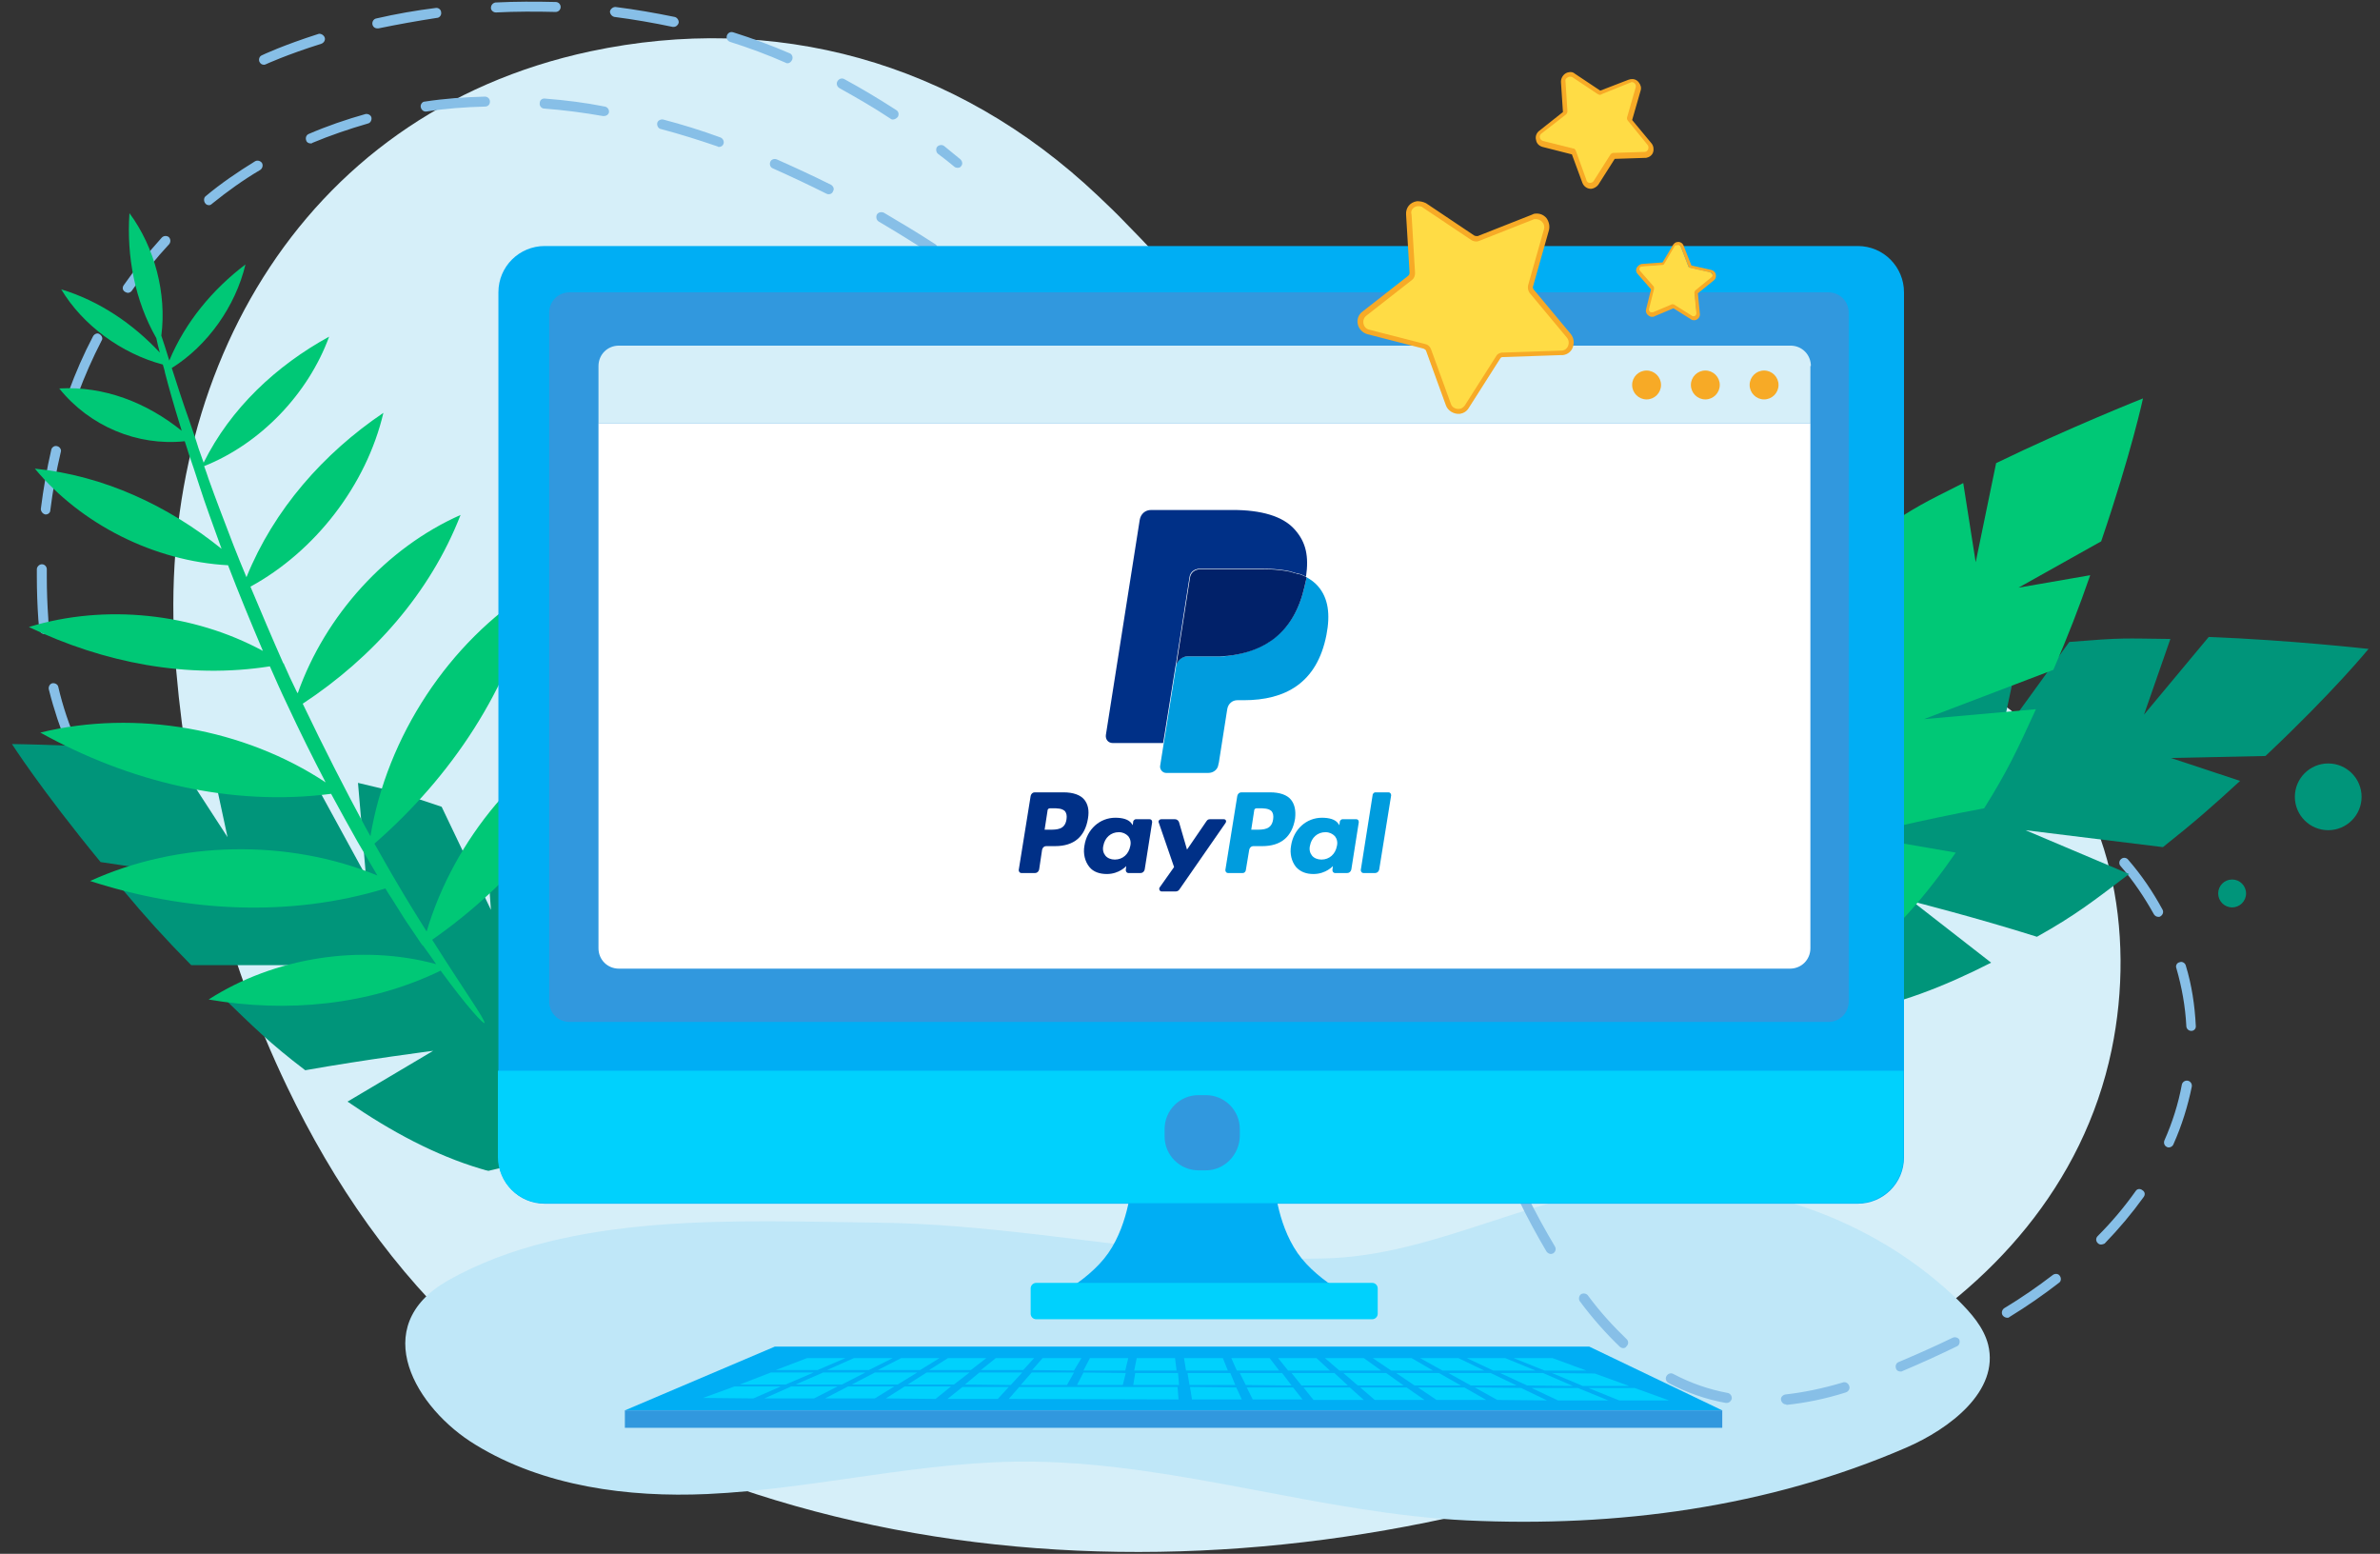 <?xml version="1.0" encoding="utf-8"?>
<!-- Generator: Adobe Illustrator 22.0.1, SVG Export Plug-In . SVG Version: 6.00 Build 0)  -->
<svg version="1.1" id="Layer_1" xmlns="http://www.w3.org/2000/svg" xmlns:xlink="http://www.w3.org/1999/xlink" x="0px" y="0px"
	 viewBox="0 0 478 312" style="enable-background:new 0 0 478 312;" xml:space="preserve">
<rect x="0" y="0" width="478" height="312" fill="#333333" stroke="none"/>
<style type="text/css">
	.st0{fill:#D6EFF9;}
	.st1{fill:#BFE7F8;}
	.st2{fill:#87BFE7;}
	.st3{fill:#00957A;}
	.st4{fill:#00C876;}
	.st5{fill:#00AEF4;}
	.st6{fill:#00D1FD;}
	.st7{fill:#3198DE;}
	.st8{fill:#FFFFFF;}
	.st9{fill:#F7AA26;}
	.st10{fill:#FFDC45;}
	.st11{fill:#009CDE;}
	.st12{fill:#003087;}
	.st13{fill:#012169;}
</style>
<g>
	<path class="st0" d="M57.7,218.3c-12.7-26.4-19.9-55.9-22.3-83.6C30.2,77.2,59.5,22.9,118.6,10.3c36.8-7.8,73.2,1.8,101.9,29
		c1.9,1.8,3.8,3.6,5.6,5.5c15.4,15.6,29.2,33.3,46,46.7c20,16,43.5,25.3,67.2,31.6c22,5.9,48.7,5.3,67.2,21.7
		c17.6,15.5,22.5,42.4,17.6,66c-5.7,27.4-24.5,47.6-46.1,60.2c-73.8,43.2-173.8,56-252.7,18.5c-5.4-2.6-10.6-5.4-15.8-8.4
		c-5.4-3.2-10-7.5-14.7-11.7C79.3,255.5,67,237.7,57.7,218.3z"/>
	<path class="st1" d="M242.4,251.8c-22.1-2-44.4-6.1-66.5-6.3c-27.4-0.3-61.3-2.3-85.9,11.6c-16.4,9.3-6.4,25.8,5.5,33
		c13.7,8.4,30.7,10.6,46.5,9.9c22.1-1,43.9-6.9,66-6.5c29.3,0.5,57.4,10.4,86.7,11.8c30,1.4,60.4-2.6,88.1-14.6
		c8.8-3.8,18.8-11.4,16.5-20.7c-0.9-3.5-3.4-6.3-6-8.9c-15.8-15.3-37.8-23.6-59.7-23.3c-23.7,0.4-44.6,14.6-68.2,14.9
		C257.7,252.9,250.1,252.5,242.4,251.8z"/>
	<g>
		<path class="st2" d="M358.7,282c-0.5,0-0.9-0.4-1-0.9c-0.1-0.5,0.3-1,0.9-1.1c3.6-0.4,7.5-1.2,11.5-2.4c0.5-0.2,1.1,0.1,1.3,0.7
			c0.2,0.5-0.1,1.1-0.7,1.3c-4.1,1.3-8.1,2.1-11.9,2.5C358.8,282,358.8,282,358.7,282z M346.8,281.7c-0.1,0-0.1,0-0.2,0
			c-4-0.7-7.9-2.1-11.5-4c-0.5-0.3-0.7-0.9-0.4-1.4s0.9-0.7,1.4-0.4c3.4,1.8,7.1,3.1,10.9,3.8c0.5,0.1,0.9,0.6,0.8,1.2
			C347.7,281.3,347.3,281.7,346.8,281.7z M381.7,275.4c-0.4,0-0.8-0.2-0.9-0.6c-0.2-0.5,0-1.1,0.5-1.3c3.8-1.6,7.4-3.2,10.9-4.9
			c0.5-0.2,1.1,0,1.3,0.4c0.2,0.5,0,1.1-0.4,1.3c-3.5,1.7-7.2,3.4-11,5C382,275.4,381.8,275.4,381.7,275.4z M326,270.7
			c-0.2,0-0.5-0.1-0.7-0.3c-2.7-2.6-5.4-5.6-8-9.1c-0.3-0.4-0.2-1.1,0.2-1.4c0.4-0.3,1.1-0.2,1.4,0.2c2.5,3.4,5.2,6.3,7.8,8.8
			c0.4,0.4,0.4,1,0,1.4C326.5,270.6,326.3,270.7,326,270.7z M403.1,264.6c-0.3,0-0.7-0.2-0.9-0.5c-0.3-0.5-0.1-1.1,0.3-1.4
			c3.5-2.1,6.8-4.4,9.8-6.7c0.4-0.3,1.1-0.3,1.4,0.2c0.3,0.4,0.3,1.1-0.2,1.4c-3.1,2.4-6.4,4.7-10,6.9
			C403.5,264.6,403.3,264.6,403.1,264.6z M311.5,251.8c-0.3,0-0.7-0.2-0.9-0.5c-1.9-3.2-3.8-6.7-5.7-10.6c-0.2-0.5,0-1.1,0.4-1.3
			c0.5-0.2,1.1,0,1.3,0.4c1.9,3.9,3.8,7.3,5.7,10.5c0.3,0.5,0.1,1.1-0.4,1.4C311.8,251.7,311.6,251.8,311.5,251.8z M422,249.9
			c-0.3,0-0.5-0.1-0.7-0.3c-0.4-0.4-0.4-1,0-1.4c2.9-2.9,5.4-5.9,7.6-9c0.3-0.5,0.9-0.6,1.4-0.2c0.5,0.3,0.6,0.9,0.2,1.4
			c-2.3,3.2-4.9,6.3-7.8,9.3C422.5,249.8,422.2,249.9,422,249.9z M300.6,230.4c-0.4,0-0.7-0.2-0.9-0.6c-1.5-3.4-3.1-7-4.8-11.1
			c-0.2-0.5,0-1.1,0.5-1.3c0.5-0.2,1.1,0,1.3,0.5c1.7,4.1,3.2,7.7,4.7,11c0.2,0.5,0,1.1-0.5,1.3
			C300.9,230.3,300.8,230.4,300.6,230.4z M435.6,230.4c-0.1,0-0.3,0-0.4-0.1c-0.5-0.2-0.7-0.8-0.5-1.3c1.6-3.6,2.8-7.4,3.5-11.2
			c0.1-0.5,0.6-0.9,1.2-0.8c0.5,0.1,0.9,0.6,0.8,1.2c-0.8,3.9-2,7.8-3.7,11.6C436.4,230.1,436,230.4,435.6,230.4z M291.3,208.2
			c-0.4,0-0.8-0.2-0.9-0.6c-1.5-3.7-2.9-7.4-4.4-11.2c-0.2-0.5,0-1.1,0.6-1.3c0.5-0.2,1.1,0,1.3,0.6c1.5,3.8,3,7.5,4.4,11.2
			c0.2,0.5,0,1.1-0.6,1.3C291.6,208.2,291.5,208.2,291.3,208.2z M440.1,207c-0.5,0-1-0.4-1-1c-0.2-3.9-0.9-7.8-2-11.6
			c-0.2-0.5,0.1-1.1,0.7-1.2c0.5-0.2,1.1,0.2,1.2,0.7c1.2,3.9,1.8,8,2,12C441.1,206.5,440.7,207,440.1,207
			C440.1,207,440.1,207,440.1,207z M325.9,192.2c-0.2,0-0.4-0.1-0.6-0.2c-0.4-0.3-0.5-1-0.2-1.4c1.6-2.1,4.3-5.3,7.9-9.2
			c0.4-0.4,1-0.4,1.4,0c0.4,0.4,0.4,1,0,1.4c-3.6,3.8-6.2,7-7.8,9C326.5,192.1,326.2,192.2,325.9,192.2z M92.3,190.6
			c-3.1,0-6.2-0.1-9.1-0.3c-0.6,0-1-0.5-0.9-1.1c0-0.6,0.5-1,1.1-0.9c2.9,0.2,6,0.3,9,0.3c1,0,2,0,2.9,0c0.5,0,1,0.4,1,1s-0.4,1-1,1
			C94.3,190.6,93.3,190.6,92.3,190.6z M107.2,189.9c-0.5,0-0.9-0.4-1-0.9c0-0.5,0.4-1,0.9-1.1c7.2-0.6,11.8-1.5,11.8-1.5
			c0.5-0.1,1.1,0.2,1.2,0.8c0.1,0.5-0.2,1.1-0.8,1.2C119.1,188.4,114.5,189.3,107.2,189.9C107.2,189.9,107.2,189.9,107.2,189.9z
			 M71.2,189.1c0,0-0.1,0-0.2,0c-4.1-0.6-8.1-1.4-11.9-2.4c-0.5-0.1-0.9-0.7-0.7-1.2s0.7-0.8,1.2-0.7c3.7,1,7.6,1.8,11.6,2.4
			c0.5,0.1,0.9,0.6,0.8,1.1C72.2,188.7,71.7,189.1,71.2,189.1z M282.5,185.9c-0.4,0-0.8-0.2-0.9-0.6c-1.5-3.7-3-7.4-4.5-11.1
			c-0.2-0.5,0-1.1,0.5-1.3c0.5-0.2,1.1,0,1.3,0.5c1.5,3.7,3,7.5,4.5,11.1c0.2,0.5,0,1.1-0.6,1.3
			C282.7,185.9,282.6,185.9,282.5,185.9z M433.5,184.1c-0.4,0-0.7-0.2-0.9-0.5c-1.9-3.4-4.1-6.7-6.7-9.7c-0.4-0.4-0.3-1.1,0.1-1.4
			c0.4-0.4,1.1-0.3,1.4,0.1c2.7,3.1,5,6.5,6.9,10c0.3,0.5,0.1,1.1-0.4,1.4C433.8,184.1,433.6,184.1,433.5,184.1z M48.1,182.8
			c-0.1,0-0.3,0-0.4-0.1c-3.8-1.6-7.5-3.5-10.8-5.6c-0.5-0.3-0.6-0.9-0.3-1.4c0.3-0.5,0.9-0.6,1.4-0.3c3.2,2,6.8,3.9,10.5,5.4
			c0.5,0.2,0.8,0.8,0.5,1.3C48.9,182.6,48.5,182.8,48.1,182.8z M342.4,174.7c-0.3,0-0.6-0.1-0.7-0.3c-0.4-0.4-0.3-1,0.1-1.4
			c3.1-2.8,6.3-5.3,9.5-7.6c0.5-0.3,1.1-0.2,1.4,0.2c0.3,0.5,0.2,1.1-0.2,1.4c-3.1,2.2-6.2,4.7-9.3,7.4
			C342.8,174.6,342.6,174.7,342.4,174.7z M28,170c-0.2,0-0.5-0.1-0.7-0.3c-3-2.8-5.6-5.9-7.9-9.2c-0.3-0.5-0.2-1.1,0.3-1.4
			c0.5-0.3,1.1-0.2,1.4,0.3c2.2,3.2,4.8,6.2,7.7,8.9c0.4,0.4,0.4,1,0,1.4C28.5,169.9,28.3,170,28,170z M418,166
			c-0.2,0-0.4-0.1-0.6-0.2c-3.1-2.4-6.4-4.6-9.9-6.4c-0.5-0.3-0.7-0.9-0.4-1.3s0.9-0.7,1.3-0.4c3.6,1.9,7,4.1,10.2,6.6
			c0.4,0.3,0.5,1,0.2,1.4C418.6,165.9,418.3,166,418,166z M273.3,163.7c-0.4,0-0.8-0.2-0.9-0.6c-1.6-3.8-3.3-7.5-4.9-11
			c-0.2-0.5,0-1.1,0.5-1.3c0.5-0.2,1.1,0,1.3,0.5c1.6,3.5,3.2,7.2,4.9,11c0.2,0.5,0,1.1-0.5,1.3
			C273.5,163.7,273.4,163.7,273.3,163.7z M362,161c-0.4,0-0.7-0.2-0.9-0.5c-0.3-0.5-0.1-1.1,0.4-1.3c3.8-2,7.6-3.5,11.3-4.6
			c0.5-0.2,1.1,0.1,1.2,0.7c0.2,0.5-0.1,1.1-0.7,1.2c-3.6,1.1-7.3,2.6-10.9,4.5C362.3,160.9,362.1,161,362,161z M396.8,155.3
			c-0.1,0-0.1,0-0.2,0c-3.8-0.9-7.8-1.2-11.6-1c-0.5,0-1-0.4-1.1-0.9c0-0.6,0.4-1,0.9-1.1c4.1-0.2,8.2,0.1,12.2,1
			c0.5,0.1,0.9,0.7,0.8,1.2C397.6,155,397.2,155.3,396.8,155.3z M14.5,150.5c-0.4,0-0.8-0.2-0.9-0.6c-1.5-3.6-2.8-7.5-3.8-11.5
			c-0.1-0.5,0.2-1.1,0.7-1.2c0.5-0.1,1.1,0.2,1.2,0.7c0.9,3.9,2.2,7.7,3.7,11.2c0.2,0.5,0,1.1-0.5,1.3
			C14.7,150.4,14.6,150.5,14.5,150.5z M263.2,141.9c-0.4,0-0.7-0.2-0.9-0.6c-1.8-3.7-3.6-7.3-5.5-10.7c-0.3-0.5-0.1-1.1,0.4-1.4
			c0.5-0.3,1.1-0.1,1.4,0.4c1.8,3.4,3.7,7,5.5,10.7c0.2,0.5,0,1.1-0.5,1.3C263.5,141.8,263.4,141.9,263.2,141.9z M8.9,127.3
			c-0.5,0-0.9-0.4-1-0.9c-0.1-0.6-0.1-1.3-0.2-2c-0.2-2.9-0.3-5.8-0.3-8.6c0-0.5,0-1,0-1.5c0-0.5,0.5-1,1-1c0,0,0,0,0,0
			c0.6,0,1,0.5,1,1c0,0.5,0,1,0,1.5c0,2.8,0.1,5.6,0.3,8.4c0,0.6,0.1,1.3,0.2,1.9C9.9,126.7,9.5,127.2,8.9,127.3
			C8.9,127.3,8.9,127.3,8.9,127.3z M251.9,120.7c-0.3,0-0.7-0.2-0.9-0.5c-2-3.5-4.2-6.9-6.3-10.2c-0.3-0.5-0.2-1.1,0.3-1.4
			c0.5-0.3,1.1-0.2,1.4,0.3c2.1,3.3,4.3,6.8,6.3,10.3c0.3,0.5,0.1,1.1-0.4,1.4C252.2,120.7,252.1,120.7,251.9,120.7z M9.2,103.3
			c0,0-0.1,0-0.1,0c-0.5-0.1-0.9-0.6-0.9-1.1c0.5-4,1.2-8,2.1-11.9c0.1-0.5,0.7-0.9,1.2-0.7c0.5,0.1,0.9,0.7,0.7,1.2
			c-0.9,3.8-1.6,7.7-2.1,11.7C10.1,102.9,9.7,103.3,9.2,103.3z M238.8,100.5c-0.3,0-0.6-0.1-0.8-0.4c-2.3-3.3-4.8-6.5-7.2-9.5
			c-0.3-0.4-0.3-1.1,0.2-1.4c0.4-0.3,1.1-0.3,1.4,0.2c2.5,3.1,4.9,6.3,7.3,9.6c0.3,0.4,0.2,1.1-0.2,1.4
			C239.3,100.5,239.1,100.5,238.8,100.5z M223.8,81.8c-0.3,0-0.5-0.1-0.7-0.3c-2.7-3-5.5-5.8-8.3-8.6c-0.4-0.4-0.4-1,0-1.4
			c0.4-0.4,1-0.4,1.4,0c2.8,2.8,5.7,5.7,8.4,8.7c0.4,0.4,0.3,1-0.1,1.4C224.3,81.7,224,81.8,223.8,81.8z M14.7,80
			c-0.1,0-0.2,0-0.3-0.1c-0.5-0.2-0.8-0.8-0.6-1.3c1.4-3.8,3-7.5,4.9-11.1c0.3-0.5,0.9-0.7,1.3-0.4c0.5,0.3,0.7,0.9,0.4,1.3
			c-1.8,3.5-3.4,7.1-4.8,10.9C15.5,79.8,15.1,80,14.7,80z M206.6,65.2c-0.2,0-0.5-0.1-0.6-0.2c-3-2.6-6.2-5-9.4-7.4
			c-0.4-0.3-0.5-1-0.2-1.4c0.3-0.4,1-0.5,1.4-0.2c3.2,2.3,6.4,4.8,9.5,7.4c0.4,0.4,0.5,1,0.1,1.4C207.1,65.1,206.8,65.2,206.6,65.2z
			 M25.7,58.8c-0.2,0-0.4-0.1-0.6-0.2c-0.5-0.3-0.6-0.9-0.2-1.4c2.3-3.3,4.9-6.5,7.6-9.5c0.4-0.4,1-0.4,1.4-0.1
			c0.4,0.4,0.4,1,0.1,1.4c-2.7,2.9-5.2,6-7.4,9.2C26.4,58.6,26,58.8,25.7,58.8z M187.2,51c-0.2,0-0.4-0.1-0.5-0.2
			c-3.4-2.2-6.8-4.3-10.2-6.3c-0.5-0.3-0.6-0.9-0.4-1.4c0.3-0.5,0.9-0.6,1.4-0.4c3.4,2,6.9,4.1,10.3,6.3c0.5,0.3,0.6,0.9,0.3,1.4
			C187.9,50.9,187.5,51,187.2,51z M42,41.2c-0.3,0-0.6-0.1-0.8-0.4c-0.3-0.4-0.3-1.1,0.1-1.4c3.1-2.6,6.5-4.9,9.9-7
			c0.5-0.3,1.1-0.1,1.4,0.3c0.3,0.5,0.1,1.1-0.3,1.4c-3.4,2-6.6,4.3-9.7,6.8C42.4,41.1,42.2,41.2,42,41.2z M166.5,39
			c-0.2,0-0.3,0-0.5-0.1c-3.6-1.8-7.2-3.5-10.8-5.1c-0.5-0.2-0.7-0.8-0.5-1.3c0.2-0.5,0.8-0.7,1.3-0.5c3.6,1.6,7.3,3.3,10.9,5.1
			c0.5,0.3,0.7,0.9,0.4,1.3C167.2,38.8,166.8,39,166.5,39z M144.4,29.5c-0.1,0-0.2,0-0.3-0.1c-3.8-1.3-7.6-2.5-11.4-3.5
			c-0.5-0.1-0.8-0.7-0.7-1.2s0.7-0.8,1.2-0.7c3.8,1,7.7,2.2,11.5,3.6c0.5,0.2,0.8,0.8,0.6,1.3C145.2,29.2,144.9,29.5,144.4,29.5z
			 M62.4,28.8c-0.4,0-0.8-0.2-0.9-0.6c-0.2-0.5,0-1.1,0.5-1.3c3.7-1.6,7.5-2.9,11.4-4c0.5-0.1,1.1,0.2,1.2,0.7
			c0.1,0.5-0.2,1.1-0.7,1.2c-3.8,1.1-7.6,2.4-11.2,3.9C62.7,28.8,62.5,28.8,62.4,28.8z M121.3,23.3c-0.1,0-0.1,0-0.2,0
			c-4-0.7-7.9-1.2-11.8-1.5c-0.5,0-1-0.5-0.9-1.1c0-0.6,0.5-1,1.1-0.9c3.9,0.3,8,0.8,12,1.6c0.5,0.1,0.9,0.6,0.8,1.2
			C122.2,23,121.8,23.3,121.3,23.3z M85.5,22.4c-0.5,0-0.9-0.4-1-0.9c-0.1-0.5,0.3-1.1,0.8-1.1c3.9-0.6,8-0.9,12.1-1c0,0,0,0,0,0
			c0.5,0,1,0.4,1,1c0,0.6-0.4,1-1,1c-4,0.1-8,0.4-11.8,1C85.6,22.4,85.5,22.4,85.5,22.4z"/>
	</g>
	<g>
		<g>
			<g>
				<path class="st3" d="M20.2,173.1l18.8,2.8l-14.3,2.8c4.5,5.4,8.2,9.5,13.7,15.1l27.8,0l-21.7,6.2c6.4,6.2,9.7,9.5,16.8,14.9
					C73.7,212.7,87,211,87,211l-17.2,10.2c8.7,6,17.7,10.8,26.8,13.5c1.5,0.4,0.1,0.1,1.5,0.4l17.4-4.1l-7.8,6.6
					c38.5,8.6,50.4-4.8,50.4-4.8s0-0.7-0.2-2.2c-0.2-1.1-0.4-2.6-0.9-4.5c-1.9-7.4-7.1-20.5-21.2-37.6l-2.2,13.2l-3.8-17.6
					c-1.3-1.2-2.7-2.4-4.1-3.6c-4.6-3.8-3.6-3.9-9.4-6.8l-2.9,18.4l-5.4-22.8c-3.4-1.7-7-3.2-10.7-4.6l1.3,18l-9.9-20.7
					c-7-2.4-9.5-3.1-16.8-4.8l1.6,18.7l-11.2-20.5c-10.9-2.3-10.5-2.1-20-3.1l3.4,15.8L34.6,151c-16-1.4-32.2-1.6-32.2-1.6
					S8.2,158.5,20.2,173.1z"/>
			</g>
		</g>
	</g>
	<path class="st4" d="M26,42.8c5.1,6.9,7.5,16.2,6.4,24.6c0.5,1.4,1,3.1,1.6,5c3.2-7.7,8.7-14.3,15.3-19.3
		c-2,8.4-7.6,16.3-14.8,20.8c1,3.1,2.1,6.6,3.5,10.5c0.6,1.8,1.3,3.7,1.9,5.7c0.3,0.9,0.7,1.9,1,2.8C46.3,82,55.5,73.4,66.1,67.6
		c-4.2,11.5-13.8,21.5-25.1,26c0.3,0.8,0.6,1.7,0.9,2.6c1.5,4.2,3.2,8.6,5,13.3c0.8,2.1,1.7,4.2,2.6,6.4C55,102.3,65,91,77,82.9
		c-3.4,14.5-13.7,27.8-26.7,34.9c2.1,5,4.3,10.2,6.6,15.4c0.1,0,0.1,0.1,0.2,0.1c0,0-0.1,0-0.1,0c0.8,1.8,1.6,3.6,2.5,5.4
		c0.1,0.2,0.2,0.4,0.3,0.5c5.5-15.6,17.8-29.2,32.7-35.8c-6.1,15.7-17.7,28.7-31.7,37.9c4.3,9,8.6,17.4,12.6,24.8
		c0.3,0.6,0.7,1.2,1,1.8c3.3-20,15.8-39,32.7-49.6c-4.6,20-16.5,37.7-31.9,51.1c1.6,2.8,3.1,5.5,4.6,8c1,1.7,2,3.4,3,5
		c1,1.6,1.9,3.1,2.8,4.5c0,0,0,0.1,0.1,0.1c5.5-18.5,19.3-35,36.5-43.2c-6.5,18.4-19.5,33.8-35.4,44.9c6.5,10.3,10.7,16.1,10.5,16.7
		c-0.1,0.4-3.4-3.1-8.8-10.5c-14.4,7-30.9,8.5-46.6,5.8c13.2-8.5,30.7-11.2,45.7-7.1c-0.8-1.2-1.7-2.4-2.7-3.8c0,0-0.1,0.1-0.1,0.1
		c0-0.1,0-0.1,0-0.2c-0.1-0.1-0.1-0.1-0.2-0.2c-0.9-1.4-1.9-2.8-2.9-4.3c-1-1.5-2-3.2-3.1-4.9c-0.4-0.6-0.8-1.2-1.2-1.9
		c-19.3,5.9-40.2,4.7-59.3-1.5c17.8-8.1,39.7-8.5,57.7-1.1c-1.3-2.2-2.6-4.4-4-6.8c-1.7-3-3.5-6.3-5.3-9.6
		C46.4,162,25.9,157,8.1,147.1c19.2-4.7,41-0.8,57.3,10c-2.6-5-5.2-10.2-7.8-15.8c-1.2-2.5-2.3-5-3.4-7.5
		c-16.5,2.6-33.4-0.7-48.4-7.9c15.3-4.7,33-2.8,47,4.8c-2.5-5.9-4.9-11.7-7-17.2c-14.8-0.8-29.5-8.2-38.8-19.4
		c13.8,1.4,26.7,7.4,37.5,16.1c-1.6-4.5-3.2-8.7-4.5-12.8c-0.7-2.2-1.4-4.3-2.1-6.3c-0.3-0.9-0.5-1.7-0.8-2.5
		C27.6,89.6,18,85.6,11.9,78c9-0.5,17.5,2.8,24.6,8.5c-0.1-0.4-0.3-0.9-0.4-1.3c-1.2-3.9-2.2-7.4-3-10.5c0,0,0,0,0,0
		c0,0,0-0.1,0-0.1c-0.1-0.5-0.3-1-0.4-1.4c-8.3-2.2-16.1-7.9-20.4-15.1c7.6,2.3,14.4,6.9,19.8,12.7c-0.3-1-0.5-2-0.7-2.9
		C27.1,60.4,25.4,51.5,26,42.8z"/>
	<g>
		<g>
			<g>
				<path class="st3" d="M455,151.8l-19,0.4l13.9,4.6c-5.2,4.8-9.3,8.4-15.5,13.3l-27.6-3.4l20.8,8.8c-7.1,5.4-10.8,8.3-18.5,12.6
					c-12-3.8-25-7.1-25-7.1l15.8,12.3c-9.4,4.8-18.9,8.5-28.3,10c-1.5,0.2-0.1,0-1.5,0.2l-16.7-6.3l6.9,7.5
					c-39.3,3.8-49.4-11.1-49.4-11.1s0.1-0.7,0.5-2.2c0.3-1.1,0.8-2.5,1.5-4.3c2.8-7.1,9.6-19.4,25.8-34.6l0.5,13.4l5.9-17
					c1.5-1,3-2,4.5-3c5.1-3.2,4.1-3.4,10.2-5.6l0.5,18.6l8.2-21.9c3.6-1.2,7.3-2.3,11.2-3.2l-3.6,17.7l12.4-19.3
					c7.2-1.6,9.8-1.9,17.3-2.7l-3.9,18.3l13.7-18.9c11.1-0.9,10.7-0.7,20.3-0.6l-5.3,15.2l13-15.6c16,0.6,32.1,2.4,32.1,2.4
					S468.7,138.9,455,151.8z"/>
			</g>
		</g>
	</g>
	<g>
		<g>
			<g>
				<path class="st4" d="M422,108.7l-16.6,9.3l14.4-2.5c-2.3,6.6-4.3,11.8-7.4,19l-26,9.9l22.5-2c-3.7,8.1-5.7,12.4-10.4,19.9
					c-12.4,2.3-25.4,5.5-25.4,5.5l19.7,3.4c-6,8.7-12.7,16.4-20.2,22.1c-1.2,0.9,0,0.1-1.2,0.9l-17.7,2.3l9.7,3.4
					c-32.9,21.8-48.8,13.5-48.8,13.5s-0.3-0.7-0.6-2.1c-0.2-1.1-0.5-2.6-0.7-4.5c-0.8-7.6-0.6-21.7,6.5-42.7l6.7,11.6l-2.7-17.8
					c0.8-1.6,1.7-3.2,2.6-4.8c2.9-5.2,2-4.9,6.4-9.7l9.2,16.2l-3.1-23.2c2.6-2.8,5.4-5.5,8.3-8.1l5.2,17.3l1.9-22.9
					c5.7-4.8,7.8-6.3,14-10.5l5.2,18l3.2-23.2c9.4-6,9.1-5.7,17.6-10l2.5,15.9l4.1-19.9c14.4-7,29.5-13,29.5-13
					S428.1,90.8,422,108.7z"/>
			</g>
		</g>
	</g>
	<circle class="st3" cx="467.6" cy="160" r="6.7"/>
	<circle class="st3" cx="448.3" cy="179.4" r="2.8"/>
	<g>
		<path class="st2" d="M192.3,33.7c-0.2,0-0.5-0.1-0.6-0.2c-1.1-0.9-2.2-1.8-3.3-2.6c-0.4-0.3-0.5-1-0.2-1.4c0.3-0.4,1-0.5,1.4-0.2
			c1.1,0.9,2.2,1.8,3.3,2.7c0.4,0.4,0.5,1,0.1,1.4C192.9,33.6,192.6,33.7,192.3,33.7z M179.3,24c-0.2,0-0.4-0.1-0.5-0.2
			c-3.3-2.2-6.8-4.2-10.2-6.1c-0.5-0.3-0.7-0.9-0.4-1.4c0.3-0.5,0.9-0.7,1.4-0.4c3.5,1.9,7,4,10.4,6.2c0.5,0.3,0.6,0.9,0.3,1.4
			C179.9,23.9,179.6,24,179.3,24z M53,13c-0.4,0-0.7-0.2-0.9-0.6c-0.2-0.5,0-1.1,0.5-1.3c0.2-0.1,4.2-2,11.4-4.3
			C64.4,6.7,65,7,65.2,7.5c0.2,0.5-0.1,1.1-0.7,1.3c-7,2.2-11.1,4.1-11.1,4.1C53.2,13,53.1,13,53,13z M158.2,12.7
			c-0.1,0-0.3,0-0.4-0.1c-3.6-1.6-7.4-3-11.2-4.2c-0.5-0.2-0.8-0.7-0.6-1.3c0.2-0.5,0.7-0.8,1.3-0.6c3.8,1.2,7.6,2.6,11.3,4.2
			c0.5,0.2,0.7,0.8,0.5,1.3C158.9,12.4,158.6,12.7,158.2,12.7z M75.8,5.7c-0.5,0-0.9-0.3-1-0.8c-0.1-0.5,0.2-1.1,0.8-1.2
			c3.9-0.9,7.9-1.6,11.9-2.1c0.5-0.1,1.1,0.3,1.1,0.9c0.1,0.5-0.3,1.1-0.9,1.1C83.8,4.2,79.9,4.9,76,5.7C75.9,5.7,75.9,5.7,75.8,5.7
			z M135.3,5.4c-0.1,0-0.1,0-0.2,0c-3.8-0.8-7.8-1.5-11.7-2c-0.5-0.1-0.9-0.6-0.9-1.1c0.1-0.5,0.6-0.9,1.1-0.9c4,0.5,8,1.2,11.9,2
			c0.5,0.1,0.9,0.7,0.8,1.2C136.2,5,135.8,5.4,135.3,5.4z M99.6,2.5c-0.5,0-1-0.4-1-0.9c0-0.6,0.4-1,0.9-1.1c4-0.2,8.1-0.2,12.1-0.1
			c0.6,0,1,0.5,1,1c0,0.6-0.5,1-1,1C107.6,2.3,103.6,2.3,99.6,2.5C99.6,2.5,99.6,2.5,99.6,2.5z"/>
	</g>
	<g>
		<path class="st5" d="M260.6,251.6c-4.3-6.2-4.7-14.6-4.7-14.6h-11.7h-5.2h-11.7c0,0-0.4,8.4-4.7,14.6
			c-4.3,6.2-13.2,10.1-13.2,10.1h29.6h5.2h29.6C273.8,261.7,264.9,257.8,260.6,251.6z"/>
		<path class="st5" d="M382.4,232.4c0,5.2-4.2,9.3-9.3,9.3H109.4c-5.2,0-9.3-4.2-9.3-9.3V58.7c0-5.2,4.2-9.3,9.3-9.3h263.7
			c5.2,0,9.3,4.2,9.3,9.3V232.4z"/>
		<path class="st6" d="M100,215v17.3c0,5.2,4.2,9.3,9.3,9.3h263.7c5.2,0,9.3-4.2,9.3-9.3V215H100z"/>
		<path class="st6" d="M275.6,264.9h-67.5c-0.6,0-1.1-0.5-1.1-1.1v-5.1c0-0.6,0.5-1.1,1.1-1.1h67.5c0.6,0,1.1,0.5,1.1,1.1v5.1
			C276.7,264.4,276.2,264.9,275.6,264.9z"/>
		<path class="st7" d="M367.2,205.2H114.4c-2.3,0-4.1-1.8-4.1-4.1V62.8c0-2.3,1.8-4.1,4.1-4.1h252.8c2.3,0,4.1,1.8,4.1,4.1v138.3
			C371.3,203.4,369.5,205.2,367.2,205.2z"/>
		<path class="st0" d="M363.7,73.5c0-2.3-1.8-4.1-4.1-4.1H124.3c-2.3,0-4.1,1.8-4.1,4.1V85h243.4V73.5z"/>
		<path class="st8" d="M120.2,85v105.4c0,2.3,1.8,4.1,4.1,4.1h235.2c2.3,0,4.1-1.8,4.1-4.1V85H120.2z"/>
		<g>
			<polygon class="st5" points="155.6,270.4 319.2,270.4 345.9,283.2 125.5,283.2 			"/>
			<rect x="125.5" y="283.2" class="st7" width="220.4" height="3.5"/>
		</g>
		<path class="st7" d="M242.2,235h-1.5c-3.7,0-6.8-3-6.8-6.8v-1.5c0-3.7,3-6.8,6.8-6.8h1.5c3.7,0,6.8,3,6.8,6.8v1.5
			C248.9,231.9,245.9,235,242.2,235z"/>
		<g>
			<g>
				<g>
					<g>
						<polygon class="st6" points="174.5,275.1 166.1,275.1 171.5,272.7 179.3,272.7 						"/>
						<polygon class="st6" points="164.2,275.1 155.8,275.1 162.1,272.7 169.8,272.7 						"/>
						<polygon class="st6" points="195,275.1 186.6,275.1 190.4,272.7 198.1,272.7 						"/>
						<polygon class="st6" points="184.8,275.1 176.3,275.1 181,272.7 188.7,272.7 						"/>
						<polygon class="st6" points="215.7,275.2 207.3,275.1 209.4,272.7 217.2,272.7 						"/>
						<polygon class="st6" points="205.5,275.1 197,275.1 200,272.7 207.7,272.7 						"/>
						<polygon class="st6" points="236.3,275.2 227.8,275.2 228.3,272.7 236,272.7 						"/>
						<polygon class="st6" points="226,275.2 217.6,275.2 218.9,272.7 226.6,272.7 						"/>
					</g>
					<g>
						<polygon class="st6" points="256.9,275.2 248.4,275.2 247.3,272.7 255,272.7 						"/>
						<polygon class="st6" points="246.6,275.2 238.2,275.2 237.8,272.7 245.6,272.7 						"/>
						<polygon class="st6" points="277.4,275.2 269,275.2 266.1,272.7 273.9,272.7 						"/>
						<polygon class="st6" points="267.1,275.2 258.7,275.2 256.7,272.7 264.4,272.7 						"/>
						<polygon class="st6" points="298.1,275.2 289.7,275.2 285.2,272.7 292.9,272.7 						"/>
						<polygon class="st6" points="287.8,275.2 279.4,275.2 275.7,272.7 283.5,272.7 						"/>
						<polygon class="st6" points="318.6,275.2 310.2,275.2 304,272.7 311.8,272.7 						"/>
						<polygon class="st6" points="308.4,275.2 299.9,275.2 294.6,272.7 302.3,272.7 						"/>
					</g>
				</g>
				<g>
					<g>
						<polygon class="st6" points="169.1,278 159.8,278 165.3,275.6 173.8,275.6 						"/>
						<polygon class="st6" points="157.8,278 148.6,278 154.8,275.6 163.4,275.6 						"/>
						<polygon class="st6" points="191.6,278 182.3,278 186.1,275.6 194.7,275.6 						"/>
						<polygon class="st6" points="180.3,278 171.1,278 175.7,275.6 184.2,275.6 						"/>
						<polygon class="st6" points="214.3,278.1 205,278.1 207.2,275.6 215.7,275.6 						"/>
						<polygon class="st6" points="203,278.1 193.8,278 196.7,275.6 205.3,275.6 						"/>
						<polygon class="st6" points="236.8,278.1 227.6,278.1 228,275.7 236.6,275.7 						"/>
						<polygon class="st6" points="225.5,278.1 216.3,278.1 217.6,275.6 226.1,275.7 						"/>
					</g>
					<g>
						<polygon class="st6" points="259.4,278.2 250.2,278.1 249,275.7 257.5,275.7 						"/>
						<polygon class="st6" points="248.1,278.1 238.9,278.1 238.5,275.7 247.1,275.7 						"/>
						<polygon class="st6" points="281.9,278.2 272.7,278.2 269.8,275.7 278.4,275.7 						"/>
						<polygon class="st6" points="270.7,278.2 261.4,278.2 259.4,275.7 268,275.7 						"/>
						<polygon class="st6" points="304.6,278.2 295.4,278.2 290.9,275.7 299.4,275.7 						"/>
						<polygon class="st6" points="293.4,278.2 284.1,278.2 280.4,275.7 289,275.7 						"/>
						<polygon class="st6" points="327.2,278.3 317.9,278.3 311.7,275.7 320.3,275.8 						"/>
						<polygon class="st6" points="315.9,278.3 306.7,278.2 301.3,275.7 309.9,275.7 						"/>
					</g>
				</g>
				<g>
					<g>
						<polygon class="st6" points="163.5,280.8 153.5,280.8 158.9,278.4 168.2,278.4 						"/>
						<polygon class="st6" points="151.3,280.8 141.2,280.7 147.5,278.4 156.8,278.4 						"/>
						<polygon class="st6" points="187.9,280.9 177.9,280.8 181.7,278.4 191,278.4 						"/>
						<polygon class="st6" points="175.7,280.8 165.7,280.8 170.3,278.4 179.6,278.4 						"/>
						<polygon class="st6" points="236.7,281 202.6,280.9 204.7,278.5 236.5,278.5 						"/>
						<polygon class="st6" points="200.4,280.9 190.3,280.9 193.3,278.5 202.6,278.5 						"/>
					</g>
					<g>
						<polygon class="st6" points="261.6,281 251.6,281 250.4,278.6 259.7,278.6 						"/>
						<polygon class="st6" points="249.4,281 239.4,281 239,278.5 248.3,278.6 						"/>
						<polygon class="st6" points="286.1,281.1 276.1,281.1 273.2,278.6 282.5,278.6 						"/>
						<polygon class="st6" points="273.9,281.1 263.8,281.1 261.8,278.6 271.1,278.6 						"/>
						<polygon class="st6" points="310.7,281.2 300.7,281.1 296.2,278.6 305.5,278.7 						"/>
						<polygon class="st6" points="298.5,281.1 288.5,281.1 284.8,278.6 294.1,278.6 						"/>
						<polygon class="st6" points="335.2,281.2 325.2,281.2 319,278.7 328.3,278.7 						"/>
						<polygon class="st6" points="323,281.2 312.9,281.2 307.6,278.7 316.9,278.7 						"/>
					</g>
				</g>
			</g>
		</g>
		<g>
			<path class="st9" d="M333.6,77.3c0,1.6-1.3,2.9-2.9,2.9s-2.9-1.3-2.9-2.9c0-1.6,1.3-2.9,2.9-2.9S333.6,75.7,333.6,77.3z"/>
		</g>
		<g>
			<path class="st9" d="M345.4,77.3c0,1.6-1.3,2.9-2.9,2.9c-1.6,0-2.9-1.3-2.9-2.9c0-1.6,1.3-2.9,2.9-2.9
				C344.1,74.4,345.4,75.7,345.4,77.3z"/>
		</g>
		<g>
			<path class="st9" d="M357.2,77.3c0,1.6-1.3,2.9-2.9,2.9c-1.6,0-2.9-1.3-2.9-2.9c0-1.6,1.3-2.9,2.9-2.9
				C355.9,74.4,357.2,75.7,357.2,77.3z"/>
		</g>
	</g>
	<g>
		<path class="st10" d="M293.1,82.7c-1,0.1-1.9-0.4-2.2-1.4l-4-11c-0.1-0.4-0.4-0.6-0.8-0.7l-11.3-2.9c-0.8-0.2-1.4-0.8-1.5-1.6
			c-0.2-0.8,0.1-1.6,0.8-2.1l9.2-7.2c0.3-0.2,0.5-0.6,0.4-1l-0.7-11.7c-0.1-1.1,0.7-2.1,1.8-2.2c0.5-0.1,1,0,1.4,0.3l9.7,6.5
			c0.2,0.2,0.5,0.2,0.8,0.2c0.1,0,0.2,0,0.3-0.1l10.9-4.3c0.2-0.1,0.3-0.1,0.5-0.1c0.7-0.1,1.4,0.2,1.9,0.7c0.5,0.5,0.6,1.2,0.4,1.9
			l-3.2,11.3c-0.1,0.4,0,0.8,0.2,1l7.5,9c0.5,0.6,0.6,1.4,0.3,2.1c-0.3,0.7-0.9,1.2-1.7,1.3c-0.1,0-0.1,0-0.2,0l-11.7,0.4
			c0,0-0.1,0-0.1,0c-0.3,0-0.6,0.2-0.8,0.5l-6.3,9.9C294.2,82.2,293.7,82.6,293.1,82.7z"/>
		<g>
			<path class="st9" d="M284.7,41.4c0.4,0,0.8,0,1.1,0.3l9.7,6.5c0.3,0.2,0.7,0.3,1.1,0.3c0.1,0,0.3-0.1,0.4-0.1l10.9-4.3
				c0.1-0.1,0.3-0.1,0.4-0.1c1.1-0.1,2.1,0.9,1.8,2l-3.2,11.3c-0.1,0.5,0,1.1,0.3,1.5l7.5,9c0.8,1,0.2,2.5-1,2.6c-0.1,0-0.1,0-0.2,0
				l-11.7,0.4c-0.1,0-0.1,0-0.2,0c-0.5,0.1-0.9,0.3-1.1,0.7l-6.3,9.9c-0.3,0.4-0.7,0.7-1.1,0.7c-0.7,0.1-1.5-0.3-1.7-1l-4-11
				c-0.2-0.5-0.6-0.9-1.1-1l-11.3-2.9c-1.3-0.3-1.6-2-0.6-2.8l9.2-7.2c0.4-0.3,0.6-0.8,0.6-1.4l-0.7-11.7
				C283.2,42.2,283.9,41.5,284.7,41.4 M284.6,40.4L284.6,40.4c-1.4,0.2-2.3,1.3-2.2,2.7l0.7,11.7c0,0.2-0.1,0.4-0.3,0.6l-9.2,7.2
				c-0.8,0.6-1.1,1.6-0.9,2.5s0.9,1.7,1.9,2l11.3,2.9c0.2,0.1,0.4,0.2,0.5,0.4l4,11c0.4,1.1,1.6,1.8,2.8,1.7
				c0.7-0.1,1.4-0.5,1.8-1.2l6.3-9.9c0.1-0.2,0.3-0.3,0.5-0.3c0,0,0,0,0.1,0l11.7-0.4c0.1,0,0.2,0,0.3,0c0.9-0.1,1.7-0.7,2-1.6
				c0.3-0.9,0.2-1.8-0.4-2.6l-7.5-9c-0.1-0.2-0.2-0.4-0.1-0.6l3.2-11.3c0.2-0.8,0-1.7-0.5-2.4c-0.6-0.7-1.4-1-2.3-0.9
				c-0.2,0-0.4,0.1-0.6,0.2l-10.9,4.3c-0.1,0-0.1,0-0.2,0c-0.2,0-0.3,0-0.5-0.1l-9.7-6.5C285.8,40.5,285.2,40.4,284.6,40.4
				L284.6,40.4z"/>
		</g>
	</g>
	<g>
		<path class="st10" d="M319.7,37.4c-0.6,0.1-1.2-0.3-1.4-0.9l-2.1-5.8c0-0.1-0.1-0.2-0.3-0.2l-6-1.5c-0.5-0.1-0.9-0.5-1-1
			c-0.1-0.5,0.1-1,0.5-1.3l4.9-3.8c0.1-0.1,0.2-0.2,0.1-0.3l-0.4-6.2c0-0.7,0.5-1.3,1.1-1.4c0.3,0,0.6,0,0.9,0.2l5.1,3.4
			c0.1,0.1,0.2,0.1,0.3,0.1l5.8-2.3c0.1,0,0.2-0.1,0.3-0.1c0.4-0.1,0.9,0.1,1.2,0.4c0.3,0.3,0.4,0.8,0.3,1.2l-1.7,5.9
			c0,0.1,0,0.2,0.1,0.3l3.9,4.8c0.3,0.4,0.4,0.9,0.2,1.3c-0.2,0.4-0.6,0.8-1.1,0.8c0,0-0.1,0-0.1,0c0,0-6.2,0.2-6.2,0.2
			c-0.1,0-0.2,0.1-0.3,0.2l-3.3,5.2C320.4,37.1,320,37.3,319.7,37.4z"/>
		<path class="st9" d="M315.2,15.4c0.2,0,0.4,0,0.6,0.1l5.1,3.4c0.2,0.1,0.4,0.2,0.6,0.1c0.1,0,0.1,0,0.2-0.1l5.7-2.3
			c0.1,0,0.1,0,0.2-0.1c0.6-0.1,1.1,0.5,0.9,1.1l-1.7,5.9c-0.1,0.3,0,0.6,0.2,0.8l3.9,4.8c0.4,0.5,0.1,1.3-0.5,1.4c0,0-0.1,0-0.1,0
			l-6.2,0.2c0,0-0.1,0-0.1,0c-0.2,0-0.5,0.2-0.6,0.4l-3.3,5.2c-0.1,0.2-0.4,0.4-0.6,0.4c-0.4,0.1-0.8-0.1-0.9-0.6l-2.1-5.8
			c-0.1-0.3-0.3-0.5-0.6-0.5l-6-1.5c-0.7-0.2-0.9-1.1-0.3-1.5l4.9-3.8c0.2-0.2,0.3-0.4,0.3-0.7l-0.4-6.2
			C314.4,15.8,314.8,15.5,315.2,15.4 M315.1,14.5L315.1,14.5c-0.9,0.1-1.6,1-1.6,1.9l0.4,6.1l-4.8,3.8c-0.5,0.4-0.8,1.1-0.6,1.8
			c0.1,0.7,0.6,1.2,1.3,1.4l5.9,1.5l2.1,5.7c0.3,0.8,1.1,1.3,1.9,1.2c0.5-0.1,1-0.4,1.3-0.8l3.3-5.2l6.1-0.2c0.1,0,0.1,0,0.2,0
			c0.6-0.1,1.2-0.5,1.4-1.1c0.2-0.6,0.1-1.3-0.3-1.8l-3.9-4.7l1.7-5.9c0.2-0.6,0-1.2-0.4-1.7c-0.4-0.5-1-0.7-1.6-0.6
			c-0.1,0-0.3,0.1-0.4,0.1l-5.7,2.2l-5.1-3.4C316,14.5,315.5,14.4,315.1,14.5L315.1,14.5z"/>
	</g>
	<g>
		<path class="st10" d="M340.3,63.9c-0.2,0-0.4,0-0.6-0.1l-3.5-2.2c-0.1,0-0.1,0-0.2,0l-3.9,1.6c-0.1,0-0.2,0.1-0.2,0.1
			c-0.3,0-0.6-0.1-0.8-0.3c-0.2-0.2-0.3-0.5-0.2-0.8l1-4c0-0.1,0-0.2-0.1-0.2l-2.7-3.1c-0.2-0.3-0.3-0.6-0.2-0.9
			c0.1-0.3,0.4-0.5,0.7-0.6c0,0,4.2-0.3,4.2-0.3c0.1,0,0.2-0.1,0.2-0.1l2.1-3.6c0.1-0.2,0.4-0.4,0.6-0.4c0.4-0.1,0.8,0.2,0.9,0.6
			l1.5,3.9c0,0.1,0.1,0.1,0.2,0.2l4,0.9c0.3,0.1,0.6,0.3,0.7,0.7c0.1,0.3,0,0.7-0.3,0.9l-3.2,2.7c-0.1,0.1-0.1,0.1-0.1,0.2l0.4,4.1
			C341.1,63.4,340.8,63.8,340.3,63.9z"/>
		<path class="st9" d="M337,49.2c0.2,0,0.5,0.1,0.6,0.4l1.5,3.9c0.1,0.2,0.2,0.3,0.4,0.3l4,0.9c0.5,0.1,0.6,0.7,0.2,1l-3.2,2.6
			c-0.1,0.1-0.2,0.3-0.2,0.5l0.4,4.1c0,0.3-0.2,0.6-0.5,0.6c-0.1,0-0.3,0-0.4-0.1l-3.5-2.2c-0.1-0.1-0.3-0.1-0.4-0.1
			c-0.1,0-0.1,0-0.1,0l-3.8,1.6c-0.1,0-0.1,0-0.2,0c-0.4,0.1-0.7-0.3-0.6-0.7l1-4c0-0.2,0-0.4-0.1-0.5l-2.7-3.1
			c-0.3-0.3-0.1-0.9,0.4-0.9c0,0,0,0,0,0l4.1-0.3c0,0,0,0,0,0c0.2,0,0.3-0.1,0.4-0.3l2.1-3.6C336.6,49.3,336.8,49.2,337,49.2
			 M336.9,48.6C336.9,48.6,336.9,48.6,336.9,48.6c-0.4,0-0.7,0.3-0.9,0.6l-2.1,3.5l-4.1,0.3c0,0-0.1,0-0.1,0c-0.4,0.1-0.8,0.4-1,0.8
			c-0.2,0.4-0.1,0.9,0.2,1.2l2.7,3.1l-1,4c-0.1,0.4,0,0.8,0.3,1.1c0.3,0.3,0.7,0.5,1.1,0.4c0.1,0,0.2,0,0.3-0.1l3.8-1.6l3.5,2.2
			c0.2,0.2,0.5,0.2,0.8,0.2c0.6-0.1,1.1-0.7,1-1.3l-0.4-4.1l3.2-2.6c0.4-0.3,0.5-0.8,0.4-1.2c-0.1-0.5-0.5-0.8-0.9-0.9l-4-0.9
			l-1.5-3.8C338,48.8,337.4,48.5,336.9,48.6L336.9,48.6z"/>
	</g>
	<g>
		<g>
			<path class="st11" d="M259.3,160.6c-0.8-1-2.3-1.5-4.2-1.5h-5.8c-0.4,0-0.7,0.3-0.8,0.7l-2.4,14.9c0,0.3,0.2,0.6,0.5,0.6h3
				c0.3,0,0.5-0.2,0.6-0.5l0.7-4.2c0.1-0.4,0.4-0.7,0.8-0.7h1.8c3.8,0,6-1.9,6.6-5.5C260.3,162.7,260,161.5,259.3,160.6z
				 M255.7,164.5c-0.3,2.1-1.9,2.1-3.5,2.1h-0.9l0.6-3.9c0-0.2,0.2-0.4,0.5-0.4h0.4c1,0,2,0,2.6,0.6
				C255.7,163.3,255.8,163.8,255.7,164.5z"/>
			<path class="st11" d="M272.4,164.5h-2.8c-0.2,0-0.4,0.2-0.5,0.4l-0.1,0.8l-0.2-0.3c-0.6-0.9-1.9-1.2-3.3-1.2
				c-3.1,0-5.7,2.3-6.2,5.6c-0.3,1.6,0.1,3.2,1,4.3c0.9,1,2.1,1.4,3.5,1.4c2.5,0,3.9-1.6,3.9-1.6l-0.1,0.8c0,0.3,0.2,0.6,0.5,0.6
				h2.5c0.4,0,0.7-0.3,0.8-0.7l1.5-9.5C272.9,164.7,272.7,164.5,272.4,164.5z M268.5,169.9c-0.3,1.6-1.5,2.7-3.1,2.7
				c-0.8,0-1.5-0.3-1.9-0.8c-0.4-0.5-0.6-1.2-0.4-2c0.3-1.6,1.5-2.7,3.1-2.7c0.8,0,1.4,0.3,1.9,0.8
				C268.5,168.4,268.7,169.1,268.5,169.9z"/>
			<path class="st11" d="M278.9,159.1h-2.7c-0.2,0-0.4,0.2-0.5,0.4l-2.4,15.2c0,0.3,0.2,0.6,0.5,0.6h2.4c0.4,0,0.7-0.3,0.8-0.7
				l2.4-14.9C279.4,159.4,279.2,159.1,278.9,159.1z"/>
			<path class="st12" d="M217.8,160.6c-0.8-1-2.3-1.5-4.2-1.5h-5.8c-0.4,0-0.7,0.3-0.8,0.7l-2.4,14.9c0,0.3,0.2,0.6,0.5,0.6h2.8
				c0.4,0,0.7-0.3,0.8-0.7l0.6-4c0.1-0.4,0.4-0.7,0.8-0.7h1.8c3.8,0,6-1.9,6.6-5.5C218.8,162.7,218.5,161.5,217.8,160.6z
				 M214.2,164.5c-0.3,2.1-1.9,2.1-3.5,2.1h-0.9l0.6-3.9c0-0.2,0.2-0.4,0.5-0.4h0.4c1.1,0,2,0,2.6,0.6
				C214.2,163.3,214.3,163.8,214.2,164.5z"/>
			<path class="st12" d="M230.9,164.5h-2.8c-0.2,0-0.4,0.2-0.5,0.4l-0.1,0.8l-0.2-0.3c-0.6-0.9-1.9-1.2-3.3-1.2
				c-3.1,0-5.7,2.3-6.2,5.6c-0.3,1.6,0.1,3.2,1,4.3c0.8,1,2.1,1.4,3.5,1.4c2.5,0,3.9-1.6,3.9-1.6l-0.1,0.8c0,0.3,0.2,0.6,0.5,0.6
				h2.5c0.4,0,0.7-0.3,0.8-0.7l1.5-9.5C231.4,164.7,231.2,164.5,230.9,164.5z M227,169.9c-0.3,1.6-1.5,2.7-3.1,2.7
				c-0.8,0-1.5-0.3-1.9-0.8c-0.4-0.5-0.6-1.2-0.4-2c0.3-1.6,1.5-2.7,3.1-2.7c0.8,0,1.4,0.3,1.9,0.8C227,168.4,227.2,169.1,227,169.9
				z"/>
			<path class="st12" d="M245.8,164.5H243c-0.3,0-0.5,0.1-0.7,0.4l-3.9,5.7l-1.6-5.5c-0.1-0.3-0.4-0.6-0.8-0.6h-2.8
				c-0.3,0-0.6,0.3-0.5,0.6l3.1,9l-2.9,4.1c-0.2,0.3,0,0.8,0.4,0.8h2.8c0.3,0,0.5-0.1,0.7-0.3l9.3-13.4
				C246.4,164.9,246.2,164.5,245.8,164.5z"/>
		</g>
		<g>
			<path class="st11" d="M264.7,117.7c-0.6-0.7-1.4-1.3-2.3-1.8l0,0c0,0.3-0.1,0.6-0.2,1c-0.1,0.3-0.1,0.6-0.2,0.9
				c-2.1,9.1-7.9,13-15.5,13.9c-0.5,0.1-1,0.1-1.5,0.1c-0.6,0-1.2,0-1.7,0h-4.8c-1.2,0-2.1,0.8-2.3,2l-2.2,13.8l-0.3,1.8l-0.7,4.4
				c-0.1,0.7,0.5,1.4,1.2,1.4h8.5c1,0,1.9-0.7,2-1.7l0.1-0.4l1.6-10.2l0.1-0.6c0.2-1,1-1.7,2-1.7h1.3c8.3,0,14.7-3.4,16.6-13.1
				C267.2,123.4,266.8,120.1,264.7,117.7z"/>
			<path class="st12" d="M236.1,133.7l0.1-0.5l2.7-17.3c0.1-0.7,0.5-1.2,1.1-1.5c0.3-0.1,0.6-0.2,0.9-0.2h12.8
				c1.5,0,2.9,0.1,4.2,0.3c0.4,0.1,0.7,0.1,1.1,0.2c0.3,0.1,0.7,0.2,1,0.3c0.1,0,0.2,0.1,0.4,0.1c0,0,0.1,0,0.1,0c0,0,0,0,0.1,0
				c0.6,0.2,1.2,0.4,1.7,0.7c0,0,0,0,0,0c0.6-4.1,0-6.9-2.2-9.4c-2.4-2.8-6.9-4-12.5-4h-16.4c-1.2,0-2.1,0.8-2.3,2l-6.8,43.2
				c-0.1,0.9,0.5,1.6,1.4,1.6h10.1l0.3-1.8L236.1,133.7z"/>
			<path class="st13" d="M262.4,115.9c-0.5-0.3-1.1-0.5-1.7-0.7c0,0,0,0-0.1,0c0,0-0.1,0-0.1,0c-0.1,0-0.2-0.1-0.4-0.1
				c-0.3-0.1-0.7-0.2-1-0.3c-0.4-0.1-0.7-0.1-1.1-0.2c-1.3-0.2-2.7-0.3-4.2-0.3H241c-0.3,0-0.6,0.1-0.9,0.2c-0.6,0.3-1,0.8-1.1,1.5
				l-2.7,17.3l-0.1,0.5c0.2-1.1,1.2-2,2.3-2h4.8c0.6,0,1.2,0,1.7,0c0.5,0,1-0.1,1.5-0.1c7.6-0.8,13.4-4.7,15.5-13.9
				c0.1-0.3,0.1-0.6,0.2-0.9C262.3,116.5,262.4,116.2,262.4,115.9C262.4,115.9,262.4,115.9,262.4,115.9z"/>
		</g>
	</g>
</g>
</svg>

